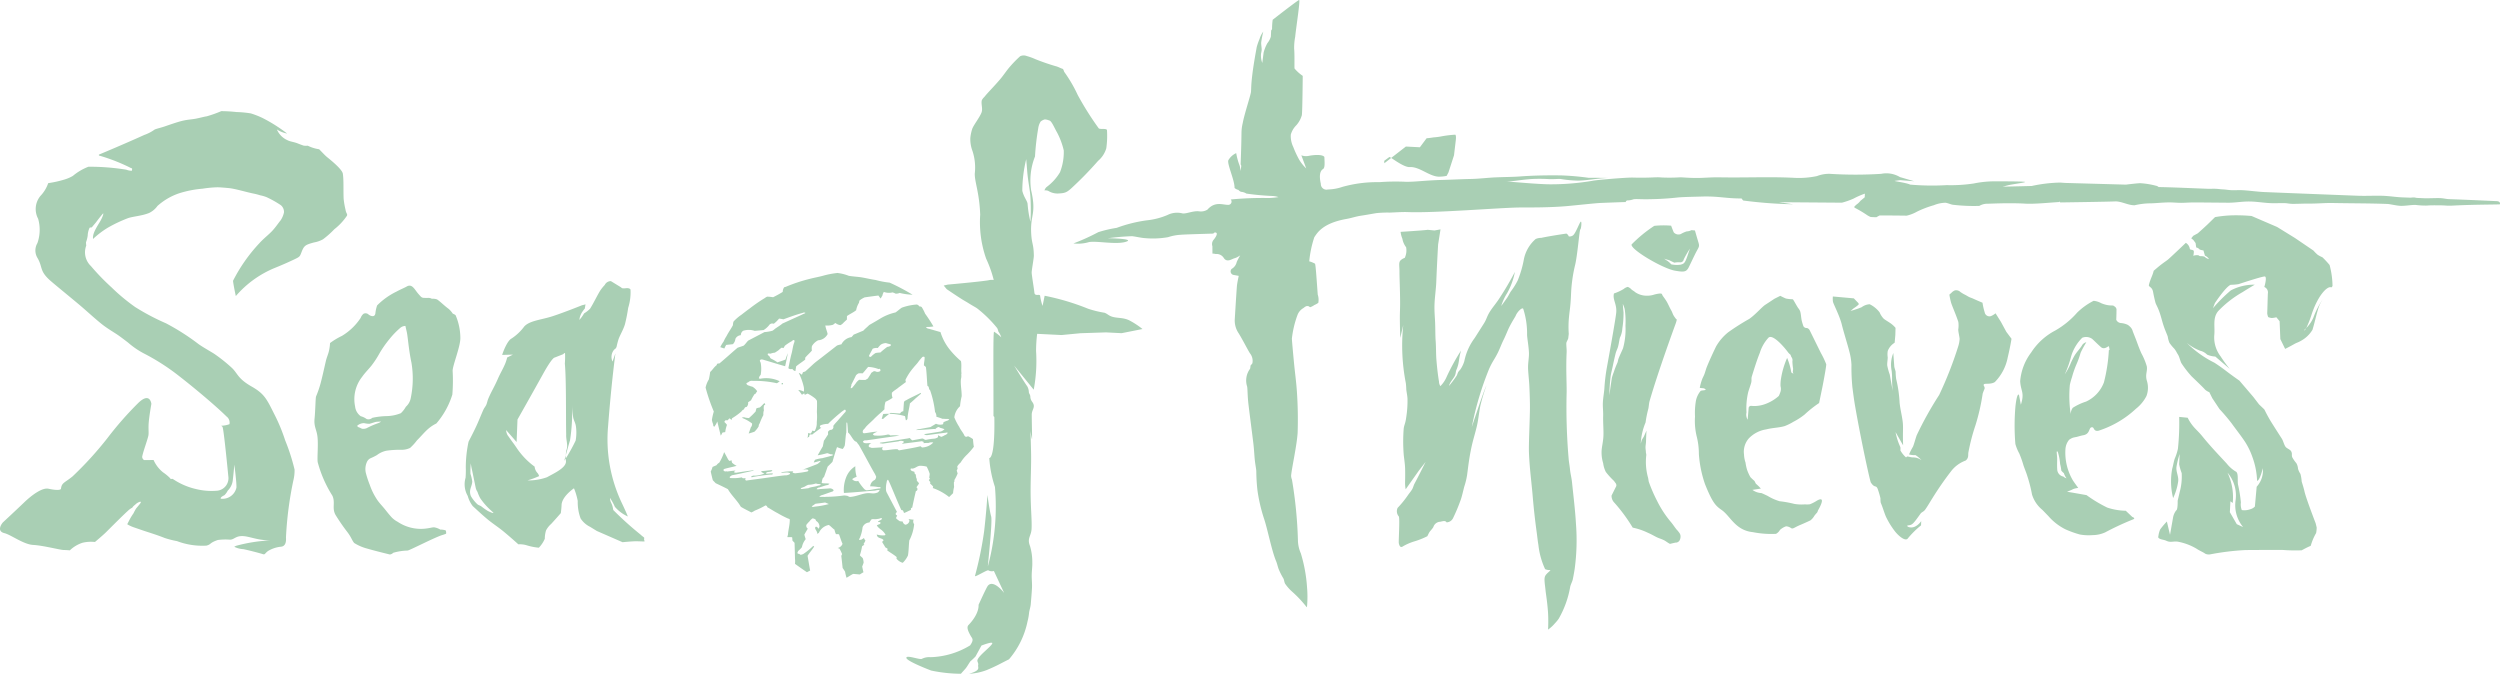 <svg xmlns="http://www.w3.org/2000/svg" viewBox="0 0 103.533 27.92" width="100%" height="100%"><path d="M13.844 9.495a2.428 2.428 0 0 0 .522-.558c.036-.085-.03-.081-.057-.252a3.466 3.466 0 0 1-.078-.453c-.015-.374.008-.777-.033-1.039-.03-.188-.519-.578-.653-.687-.085-.07-.175-.17-.328-.325a1.55 1.55 0 0 1-.473-.148.64.64 0 0 1-.171-.003q-.135-.046-.25-.093c-.145-.058-.31-.073-.416-.13a.846.846 0 0 1-.44-.446 1.18 1.18 0 0 0 .425.17 6.36 6.36 0 0 0-1.026-.648 3.483 3.483 0 0 0-.48-.187 4.398 4.398 0 0 0-.593-.056 5.912 5.912 0 0 0-.63-.037 4.82 4.82 0 0 1-.605.215c-.106.014-.257.059-.44.095s-.337.036-.56.089c-.233.057-.502.154-.756.24-.136.046-.266.073-.392.119a1.666 1.666 0 0 1-.436.228c-.846.385-1.876.813-1.876.813s-.022.045.034.048a7.575 7.575 0 0 1 1.301.514c.064 0 .03.063.03.107a.626.626 0 0 1-.235-.044 9.457 9.457 0 0 0-1.566-.122 2.268 2.268 0 0 0-.645.38 1.56 1.56 0 0 1-.328.144 4.6 4.6 0 0 1-.693.156 1.421 1.421 0 0 1-.317.524.85.85 0 0 0-.1.95 1.66 1.66 0 0 1-.03 1.01.597.597 0 0 0 .007.62c.227.393.064.532.552.954.19.165.622.516 1.13.939.31.259.624.553.933.805.275.226.57.384.771.529.146.105.294.22.355.266a3.467 3.467 0 0 0 .642.445 9.031 9.031 0 0 1 1.495.96c.648.504 1.517 1.235 1.946 1.66a.318.318 0 0 1 .123.32 1.09 1.09 0 0 1-.346.064.359.359 0 0 1 .056.044c.051.044.242 2.046.242 2.046a.521.521 0 0 1-.433.597q-.024.004-.048.005a2.684 2.684 0 0 1-.865-.072 2.829 2.829 0 0 1-.948-.413c-.04-.025-.097.026-.104-.023a1.88 1.88 0 0 0-.302-.252 1.35 1.35 0 0 1-.395-.513l-.389.004a.154.154 0 0 1-.082-.144c.045-.233.202-.636.254-.861.026-.112-.004-.293.015-.536.022-.288.111-.787.111-.787s-.052-.518-.551-.03a14.065 14.065 0 0 0-1.27 1.449 14.464 14.464 0 0 1-1.444 1.585c-.335.272-.447.255-.479.51 0 0-.002.11-.516 0-.256-.056-.682.253-1.007.565-.37.355-.884.831-.884.831s-.306.351.067.444c.269.066.79.466 1.186.487.415.022 1.115.207 1.264.21s.257.015.257.015a1.355 1.355 0 0 1 .534-.317 1.545 1.545 0 0 1 .507-.03s.322-.27.45-.396c.403-.4.69-.69.918-.898a.716.716 0 0 1 .175-.125.413.413 0 0 1 .115-.118.483.483 0 0 1 .207-.13c.1-.007-.03.116-.164.285a1.817 1.817 0 0 0-.104.192 2.6 2.6 0 0 0-.168.274c-.041.082-.093.181-.093.181a1.348 1.348 0 0 0 .272.128l.39.134c.245.083.554.174.888.307a3.687 3.687 0 0 0 .51.13 2.954 2.954 0 0 0 1.22.187c.206-.052.112-.11.47-.233a2.458 2.458 0 0 1 .51-.013c.195-.006.24-.202.654-.135.155.026.375.093.574.126a3.141 3.141 0 0 0 .429.04 6.416 6.416 0 0 0-1.391.218.373.373 0 0 0-.093.045.939.939 0 0 0 .375.098c.152.03.612.145.81.207.094.03.074-.028.213-.13a1.278 1.278 0 0 1 .526-.177c.171-.01.235-.155.217-.384a14.828 14.828 0 0 1 .304-2.353 1.739 1.739 0 0 0 .052-.459 8.41 8.41 0 0 0-.391-1.215 7.235 7.235 0 0 0-.448-1.079c-.313-.624-.408-.843-.94-1.145-.603-.344-.572-.557-.846-.798a6.51 6.51 0 0 0-.704-.558c-.182-.114-.462-.27-.645-.399a9.457 9.457 0 0 0-1.353-.864 9.408 9.408 0 0 1-1.275-.673 7.945 7.945 0 0 1-.977-.813 9.497 9.497 0 0 1-.854-.883.785.785 0 0 1-.194-.85.885.885 0 0 1-.01-.136 1.315 1.315 0 0 0 .07-.273.834.834 0 0 1 .074-.318c.019-.037.082-.005.108-.04.034-.047.13-.152.168-.204.114-.153.229-.294.276-.347.052-.06.007.127-.138.362-.216.351-.283.503-.268.684a3.673 3.673 0 0 1 .618-.47 5.897 5.897 0 0 1 .824-.39c.194-.073.589-.094.888-.22a.92.92 0 0 0 .34-.289 2.593 2.593 0 0 1 .89-.521 4.395 4.395 0 0 1 .977-.193 4.755 4.755 0 0 1 .616-.058c.108 0 .374.024.477.034.265.026.752.176 1.044.232a2.32 2.32 0 0 1 .245.065 1.604 1.604 0 0 1 .262.075 4.258 4.258 0 0 1 .593.332.356.356 0 0 1 .134.307.953.953 0 0 1-.142.329c-.073.084-.187.259-.324.41-.16.177-.358.318-.552.532A6.717 6.717 0 0 0 9.65 11.63c.022.199.116.631.116.631a4.266 4.266 0 0 1 1.636-1.174c.347-.14.606-.26.769-.337.244-.116.243-.12.31-.292.11-.292.163-.318.52-.417a1.201 1.201 0 0 0 .374-.13 3.686 3.686 0 0 0 .47-.417zM9.638 19.91c.047-.42.067-.668.067-.668s.101.779.086.953a.59.59 0 0 1-.648.458s-.044-.054.15-.144a.677.677 0 0 0 .137-.189.714.714 0 0 0 .208-.41zm9.23-6.857a.413.413 0 0 0-.116-.063 1.008 1.008 0 0 0-.164-.192c-.207-.153-.36-.316-.49-.399a.536.536 0 0 0-.213-.026.289.289 0 0 0-.134-.036c-.297 0-.262.018-.422-.163s-.259-.442-.488-.307c-.085.05-.246.114-.425.211a2.932 2.932 0 0 0-.798.57 1.443 1.443 0 0 0-.071.321c-.026.211-.237.104-.306.037a.182.182 0 0 0-.186-.011.391.391 0 0 0-.118.169 2.417 2.417 0 0 1-.776.746 2.983 2.983 0 0 0-.493.297 1.882 1.882 0 0 1-.048.34c-.028.123-.091.255-.127.414-.066.283-.138.619-.21.89a4.276 4.276 0 0 1-.195.57c-.021.054-.028.593-.062.926-.032.324.092.45.123.754.036.336-.018.844.007 1.035a5.003 5.003 0 0 0 .609 1.392c.137.294-.038.526.145.82.1.16.26.407.462.669.18.233.194.343.295.469a1.933 1.933 0 0 0 .54.233c.354.104.937.244.937.244a.23.23 0 0 0 .14-.07 2.362 2.362 0 0 1 .598-.093c.114-.022 1.186-.58 1.462-.65a1.283 1.283 0 0 0 .13-.048.247.247 0 0 0-.016-.136.662.662 0 0 0-.223-.034.72.72 0 0 0-.25-.093c-.082-.007-.19.038-.423.058a1.723 1.723 0 0 1-1.091-.286.993.993 0 0 1-.235-.17c-.09-.092-.19-.22-.298-.355-.097-.121-.221-.246-.313-.38a2.68 2.68 0 0 1-.31-.622 4.06 4.06 0 0 1-.167-.51.71.71 0 0 1 .048-.443.311.311 0 0 1 .145-.152 2.311 2.311 0 0 0 .269-.133.973.973 0 0 1 .395-.181 3.951 3.951 0 0 1 .638-.037.796.796 0 0 0 .34-.078 2.15 2.15 0 0 0 .285-.313c.143-.14.323-.356.474-.484a1.532 1.532 0 0 1 .328-.215 3.349 3.349 0 0 0 .663-1.197 7.106 7.106 0 0 0 .012-.983c0-.226.32-.994.32-1.355a2.42 2.42 0 0 0-.198-.95zm-3.222 4.477a3.436 3.436 0 0 0-.466.204.378.378 0 0 1-.182.023.73.73 0 0 1-.1-.048c-.108-.026-.104-.078-.104-.078a.421.421 0 0 1 .287-.107.954.954 0 0 0 .22.026c.094-.021.23-.075.29-.082.056-.005.191-.01.191-.01a.415.415 0 0 1-.136.072zm1.364-1.04a.636.636 0 0 1-.201.354 1.156 1.156 0 0 1-.206.266 1.638 1.638 0 0 1-.592.122 3.029 3.029 0 0 0-.593.072.241.241 0 0 1-.232.051.726.726 0 0 0-.246-.118.568.568 0 0 1-.234-.403 1.488 1.488 0 0 1 .287-1.223c.13-.186.272-.318.399-.48a3.859 3.859 0 0 0 .323-.496 4.48 4.48 0 0 1 .404-.58 3.446 3.446 0 0 1 .47-.487.337.337 0 0 1 .2-.07s.033.151.053.233c.032.13.053.383.103.746.021.15.06.389.094.54a3.964 3.964 0 0 1-.029 1.472zm9.52 5.651a13.452 13.452 0 0 1-1.133-1.02c-.045-.317-.13-.29-.134-.501a2.573 2.573 0 0 1 .201.369 1.552 1.552 0 0 0 .537.4s-.048-.133-.231-.519a6.147 6.147 0 0 1-.588-3.209c.14-1.823.305-3.027.305-3.027l-.12.34a.462.462 0 0 1 .075-.502.19.19 0 0 0 .096-.126 2.93 2.93 0 0 1 .082-.31c.063-.169.196-.389.261-.606a6.781 6.781 0 0 0 .134-.68 2.145 2.145 0 0 0 .097-.754s-.017-.081-.2-.059-.18-.03-.18-.03l-.433-.265a.282.282 0 0 0-.255.16 1.84 1.84 0 0 0-.177.217c-.116.179-.29.546-.432.768a1.326 1.326 0 0 1-.246.192 1.551 1.551 0 0 1-.195.27.725.725 0 0 1 .15-.373.592.592 0 0 1 .074-.096l.03-.177a1.249 1.249 0 0 1-.141.037s-.724.292-1.209.451c-.47.155-.96.182-1.187.43a2.061 2.061 0 0 1-.526.498c-.181.09-.365.588-.388.679l.445-.012-.239.119a1.617 1.617 0 0 1-.119.34c-.057.132-.18.347-.253.514-.156.363-.271.528-.41.853-.033.076-.047.171-.082.251-.032.072-.085.127-.118.2-.107.239-.202.486-.3.694-.163.349-.305.604-.317.638a5.075 5.075 0 0 0-.114 1.064 4.02 4.02 0 0 1-.009.426.964.964 0 0 0 .09.754 1.197 1.197 0 0 0 .208.421c.163.148.37.346.612.547.196.163.45.33.634.48.322.264.641.555.641.555a.993.993 0 0 1 .336.037 2.388 2.388 0 0 0 .514.103 1.246 1.246 0 0 0 .246-.37 1.19 1.19 0 0 1 .052-.347.932.932 0 0 1 .21-.266c.175-.189.402-.45.402-.45s.027-.211.03-.325c.006-.363.514-.702.514-.702a2.609 2.609 0 0 1 .156.524 1.928 1.928 0 0 0 .119.725.98.98 0 0 0 .395.348l.276.17 1.067.466s.24-.026.47-.037c.135-.007.343.007.44.007a.398.398 0 0 0-.022-.089c.024-.098.008-.055-.142-.195zm-6.33-.982a2.527 2.527 0 0 1-.256-.18c-.065-.051-.113-.046-.177-.1a1.495 1.495 0 0 1-.261-.325.45.45 0 0 1-.038-.23c.012-.123.084-.237.09-.384a1.797 1.797 0 0 0-.075-.317 3.477 3.477 0 0 1 .014-.437 2.742 2.742 0 0 0 .06.318l.143.695a.475.475 0 0 0 .074.17 1.447 1.447 0 0 0 .12.273 2.805 2.805 0 0 0 .447.504c.01.008.086.081.09.087.029.046-.152-.034-.232-.074zm3.239-2.045c0 .271-.516.496-.784.649a2.304 2.304 0 0 1-.813.133 4.026 4.026 0 0 0 .484-.178.326.326 0 0 0-.07-.133.434.434 0 0 1-.115-.26 3.05 3.05 0 0 1-.61-.59c-.1-.123-.173-.25-.264-.371a7.38 7.38 0 0 1-.201-.28.43.43 0 0 1-.104-.273l.432.495.037-.932s.67-1.185 1.058-1.886.48-.68.48-.68l.342-.135c.02-.005.073-.073.089-.048a3.502 3.502 0 0 1-.008.429c.064.699.039 2.191.056 2.945-.012.224.09.445.005.653a1.728 1.728 0 0 0-.014.46zm.399-.865a7.245 7.245 0 0 1-.47.835s.153-.566.239-.85a7.592 7.592 0 0 0 .082-1.463s.008.235.044.488c.023.155.102.25.12.414a1.888 1.888 0 0 1-.014.575zm8.588-2.382a.332.332 0 0 1 0 .052c-.025-.006-.052-.008-.078-.013.021-.018.053-.06.079-.04zm-1.282 1.67a1.634 1.634 0 0 0-.422-.234.153.153 0 0 1 .142-.008 1.157 1.157 0 0 0 .153.018 3.178 3.178 0 0 0 .278-.274.925.925 0 0 1 .033-.13 1.048 1.048 0 0 1 .142-.036c.065-.057.122-.12.185-.179a.095.095 0 0 1 .036.062c-.015.013-.035.022-.05.035a.43.43 0 0 0-.004.197.48.48 0 0 0-.023.2 2.68 2.68 0 0 0-.153.344c-.014.016-.02.038-.032.055a.27.27 0 0 0-.01.068.912.912 0 0 1-.178.226c-.078.024-.152.052-.236.072.029-.084.061-.165.087-.252a.207.207 0 0 0 .053-.165zm.11 2.162a1.146 1.146 0 0 0 .4-.087 1.369 1.369 0 0 1-.13-.069.046.046 0 0 1 .024-.034c.14-.006.298-.035.435-.038-.013.114-.258.028-.258.142.083.016.21-.026.285 0-.01.054-.082.037-.125.041-.207.02-.5.062-.704.099a.086.086 0 0 1-.083 0 .172.172 0 0 1 .157-.055zm6.402 2.685a1.814 1.814 0 0 0 .202-.677.17.17 0 0 1-.02-.186c-.074-.003-.14-.016-.213-.021a.488.488 0 0 1 .04.06.197.197 0 0 1-.166.17.159.159 0 0 1-.113-.13c-.04-.006-.081-.009-.121-.014a.838.838 0 0 1-.162-.13.818.818 0 0 0 .052-.11.09.09 0 0 1-.065-.065.219.219 0 0 1 .056-.082c-.146-.274-.29-.55-.435-.824-.004-.024-.014-.04-.017-.065a1.06 1.06 0 0 1 .029-.354.102.102 0 0 1 .05-.09c.047.034.407.96.557 1.26.07-.013.082.053.103.107l.014.01c.088-.032.184-.088.28-.126-.013-.052-.003-.083.05-.093.048-.23.098-.46.152-.686a.083.083 0 0 0 .025-.153c.026-.062.08-.104.104-.168-.029-.062-.132-.11-.078-.186a.088.088 0 0 1-.04-.033.1.1 0 0 0-.016-.085c-.006-.021.024-.023.01-.04a.308.308 0 0 0-.061-.07.078.078 0 0 0-.014-.07c-.202-.04-.143-.126-.134-.129.03-.007.047.006.076 0 .12-.021.168-.097.293-.115a1.14 1.14 0 0 1 .282.035 1.729 1.729 0 0 1 .127.3 1.52 1.52 0 0 1-.021.156.071.071 0 0 1 .025.043c0 .03-.041.034-.038.065a.388.388 0 0 0 .063.077.23.23 0 0 0-.017.05c.04.052.094.084.13.139a.262.262 0 0 1-.015.057 2.282 2.282 0 0 1 .676.373l.164-.16a1.464 1.464 0 0 1 .042-.258 1.668 1.668 0 0 1-.007-.195.236.236 0 0 1 .032-.052c-.004-.016-.024-.015-.017-.033a1.635 1.635 0 0 0 .139-.279 1.272 1.272 0 0 1-.038-.13.442.442 0 0 0 .038-.068.362.362 0 0 1-.014-.096.766.766 0 0 1 .14-.161 1.539 1.539 0 0 1 .266-.328 2.851 2.851 0 0 0 .28-.323c-.023-.117-.026-.207-.038-.317a1.229 1.229 0 0 0-.207-.12.151.151 0 0 1-.08.026.116.116 0 0 1-.062-.042c-.057-.136-.162-.238-.219-.37a2.26 2.26 0 0 1-.203-.393.73.73 0 0 1 .236-.462 2.77 2.77 0 0 1 .068-.414c.004-.233-.056-.494-.03-.712a.484.484 0 0 0 .013-.186c.004-.018.005-.038.008-.056-.023-.165.015-.315-.02-.5a3.612 3.612 0 0 1-.493-.513 2.177 2.177 0 0 1-.356-.69c-.103-.028-.204-.058-.306-.087-.052-.015-.104-.029-.154-.045a.261.261 0 0 1-.143-.059.198.198 0 0 1 .117-.02c.067-.006.143-.013.194-.023a6.28 6.28 0 0 0-.345-.53 1.672 1.672 0 0 0-.141-.271.11.11 0 0 0-.091-.023.213.213 0 0 0-.107-.083 2.3 2.3 0 0 0-.624.13c-.094.06-.168.136-.262.198a2.146 2.146 0 0 0-.586.227 17.4 17.4 0 0 1-.502.294c-.078.082-.172.152-.248.236-.136.052-.262.11-.397.162a1.185 1.185 0 0 1-.09.103.555.555 0 0 0-.417.299 1.067 1.067 0 0 0-.183.049c-.222.175-.448.349-.671.523-.114.088-.228.17-.331.266s-.205.191-.31.283a.787.787 0 0 1-.098.033.962.962 0 0 1-.044.104.646.646 0 0 1-.066-.046.208.208 0 0 0-.064-.03 2.668 2.668 0 0 1 .204.565.56.56 0 0 1 .007.215.554.554 0 0 0-.234-.073 1.824 1.824 0 0 1 .156.202.364.364 0 0 1 .094-.06.127.127 0 0 1 .02.063l.12-.056a1.948 1.948 0 0 1 .306.198.36.36 0 0 1 .082.106c.007.16 0 .313-.004.466a2.2 2.2 0 0 1-.005.417.644.644 0 0 1-.086.363.193.193 0 0 1-.099-.018.243.243 0 0 1-.08.13c-.03-.01-.057-.024-.088-.032l-.02.165c-.008.015-.029 0-.025.023a.338.338 0 0 0 .084-.024.135.135 0 0 1 .034-.1.543.543 0 0 1 .091.004c.122-.096.247-.189.373-.28-.01-.023-.052-.003-.052-.036a.076.076 0 0 1 .023-.066.83.83 0 0 1 .313-.06 6.749 6.749 0 0 1 .502-.451 1.333 1.333 0 0 1 .187-.137c.05.001.052.063.03.094-.089.094-.169.194-.257.288-.04.05-.083.097-.126.143a1.349 1.349 0 0 0-.122.15.126.126 0 0 1-.065.156.169.169 0 0 0-.153.093.618.618 0 0 1 .003.105c-.06.085-.112.176-.173.26-.011.078-.031.15-.043.23-.072.122-.144.246-.213.371a3.884 3.884 0 0 0 .396-.09 1.257 1.257 0 0 1 .134.047.168.168 0 0 1 .115.028.224.224 0 0 1-.098.04c-.118.036-.238.061-.351.093a1.365 1.365 0 0 0-.304.066.521.521 0 0 0-.056.114c.071-.014.151-.038.219-.054.02-.004.052-.023.064.003a.795.795 0 0 1-.127.112c-.192.078-.39.15-.583.227a.076.076 0 0 0-.042.01c.044-.01.078-.006.121-.013.052.006.115-.005.127.052a.102.102 0 0 1-.078.042 3.905 3.905 0 0 1-.404.06.243.243 0 0 1-.166-.02c-.02-.02.031-.048.017-.053a2.307 2.307 0 0 0-.429.028.12.12 0 0 0-.075.03c.063.003.136-.007.201-.008a.314.314 0 0 1 .175.026c.015.054-.107.081-.143.087-.027.004-.059.001-.087.004-.26.026-.518.068-.793.107s-.538.07-.79.107a.06.06 0 0 1-.041-.034c-.008-.028.024-.047.01-.06a.288.288 0 0 0-.103.002.16.16 0 0 1-.053-.04 1.744 1.744 0 0 1-.489.027.132.132 0 0 1-.01-.046.552.552 0 0 1 .093-.068c.263-.047.547-.114.81-.173a.156.156 0 0 0 .1-.035c-.243.026-.503.068-.735.103-.032-.005-.077.009-.084-.031a.117.117 0 0 1 .06-.06c-.11.011-.218.023-.34.04a.097.097 0 0 1-.041-.01.096.096 0 0 1-.121-.038.052.052 0 0 1 .028-.055c.164-.05.35-.084.517-.131a.83.83 0 0 1-.185-.124c-.02-.032-.015-.077-.04-.116a.131.131 0 0 1-.062.04.184.184 0 0 1-.07-.073c-.053-.099-.105-.2-.161-.296a2.065 2.065 0 0 1-.203.44.296.296 0 0 0-.112.103l-.165.07a.95.95 0 0 1-.075.192c.026.122.058.259.087.361.04.039.077.08.116.121.17.081.342.161.507.248.158.272.38.459.537.73.14.086.29.156.435.234a.765.765 0 0 0 .14-.075 3.074 3.074 0 0 0 .445-.216.09.09 0 0 1 .078.076c.142.075.276.169.423.243a4.096 4.096 0 0 0 .437.226.122.122 0 0 1 .068.034c.004.226-.063.427-.077.651a.166.166 0 0 0-.02.082c.06.009.138-.006.195.008.01.052.007.095.017.146a.828.828 0 0 1 .083.083c.008.217.013.446.018.654a.957.957 0 0 1 0 .217q.245.177.495.347c.042-.024.089-.046.133-.07-.038-.197-.07-.402-.107-.61.083-.133.192-.249.274-.384-.015-.007-.026-.018-.04-.026a2.944 2.944 0 0 1-.4.328.35.35 0 0 1-.122.04.209.209 0 0 1-.058-.039.091.091 0 0 1-.075-.029.196.196 0 0 1 .08-.133 1.206 1.206 0 0 0 .107-.113.723.723 0 0 1 .156-.332c-.018-.064-.04-.122-.055-.19.045-.083.094-.166.143-.247a.142.142 0 0 1-.058-.16.962.962 0 0 1 .123-.136.492.492 0 0 1 .133-.13.29.29 0 0 1 .117.043c.015.016.019.048.033.066a.27.27 0 0 1 .136.233.169.169 0 0 1-.05.09.12.12 0 0 0-.096-.089c-.108.071.067.174.055.303a.477.477 0 0 0 .068-.052.563.563 0 0 1 .41-.321c.084.057.15.138.234.195a.738.738 0 0 0 .062.188.373.373 0 0 1 .124.006c.052.128.09.272.147.392a.276.276 0 0 1-.205.174.4.4 0 0 1 .08.029 1.605 1.605 0 0 1 .106.22c-.005.033-.028.05-.032.084.022.166.037.328.055.492.035.05.069.102.101.155a2.093 2.093 0 0 0 .06.252c.096-.05.176-.112.275-.16.093.006.184.016.277.023q.071-.047.15-.092c-.021-.073-.035-.155-.053-.233.02-.055.043-.108.06-.165a.693.693 0 0 0-.033-.176c-.033-.054-.092-.075-.122-.133a2.42 2.42 0 0 0 .09-.366.297.297 0 0 1 .095-.06.146.146 0 0 1-.033-.04.564.564 0 0 0 .078-.144.171.171 0 0 1-.059-.102.737.737 0 0 1-.116.072c-.038.002-.074.023-.089-.008a.103.103 0 0 1 .025-.051 1.627 1.627 0 0 0 .121-.457.311.311 0 0 1 .282-.197.606.606 0 0 1 .095-.135c.059-.008.13.002.19-.004.042-.005.064-.01.101-.014.043-.004.111-.054.134-.01-.013.079-.158.077-.166.148a.145.145 0 0 1 .1.01c.032.09-.112.078-.147.13a.693.693 0 0 0 .072.088c.032.022.056.054.09.074a.675.675 0 0 1 .198.216.11.11 0 0 1-.025.026.788.788 0 0 1-.337-.032c.018.178.206.13.28.233a.113.113 0 0 1-.062.068c.043.081.094.15.136.233a.43.43 0 0 1 .096.061.479.479 0 0 1-.018.062c.127.097.272.172.392.279a.363.363 0 0 1-.01.06.49.49 0 0 0 .262.176 1.013 1.013 0 0 0 .215-.302c.035-.193.032-.418.056-.622zm-1.517-7.941a.398.398 0 0 1 .214-.03.908.908 0 0 1 .123-.14.432.432 0 0 1 .217-.065c.063.025.14.035.203.062a.118.118 0 0 1-.013.049.316.316 0 0 1-.14.047 3.645 3.645 0 0 0-.285.233 1.238 1.238 0 0 0-.196.02.885.885 0 0 0-.188.152c-.021.001-.026.014-.05.014a.437.437 0 0 1-.038-.046c.046-.105.106-.196.154-.297zm-.883 1.487c.067-.127.131-.259.194-.388a.366.366 0 0 1 .1-.078.656.656 0 0 1 .171 0c.085-.083.15-.181.232-.268a1.283 1.283 0 0 1 .43.09.084.084 0 0 0 .028-.017.414.414 0 0 0 .039.019.155.155 0 0 1 .01.073.194.194 0 0 1-.174.032.156.156 0 0 0-.106-.017c-.029.024-.067.042-.097.065-.04.081-.093.151-.138.228a.502.502 0 0 1-.114.067c-.083-.003-.17 0-.251-.008a.564.564 0 0 0-.145.154s-.11.141-.131.164a.095.095 0 0 1-.07.033c-.009-.063.032-.098.023-.15zm-1.78 4.29c-.066.005-.16.019-.233.026a.084.084 0 0 1-.081-.012c-.002-.034.052-.027.073-.046.033-.007.054-.024.086-.031a.754.754 0 0 1 .152-.08 1.097 1.097 0 0 0 .306-.052.234.234 0 0 1 .086.02.26.26 0 0 1 .134.023.17.17 0 0 1-.078.039l-.046.006c-.112.052-.298.048-.399.107zm.26.762a.174.174 0 0 1-.12 0 .155.155 0 0 1 .072-.06c.028-.017.047-.039.075-.055l.011-.005c.131-.017.26-.03.394-.052.055.019.105.045.16.064a3.493 3.493 0 0 1-.593.108zm2.638-.75c-.157.02-.322.064-.492.072a.212.212 0 0 1-.086-.047 2.092 2.092 0 0 1-.255-.341.226.226 0 0 1-.25-.075.597.597 0 0 1 .186-.093 1.378 1.378 0 0 1-.055-.44.927.927 0 0 0-.376.449 1.436 1.436 0 0 0-.097.658c.422-.021.863-.067 1.291-.098a.693.693 0 0 1 .19-.026.207.207 0 0 1-.083.104.49.49 0 0 1-.161.038c-.09.004-.174-.018-.26-.01-.25.021-.46.141-.731.157a.405.405 0 0 1-.098-.045c-.045-.006-.089-.014-.137-.017a5.61 5.61 0 0 1-.742.057.733.733 0 0 1-.146 0 .549.549 0 0 1-.144-.003.256.256 0 0 1 .14-.075c.117-.039.247-.087.367-.13a.104.104 0 0 0 .09-.067.2.2 0 0 0-.162-.075c-.134.013-.282.018-.415.03a.292.292 0 0 1-.13.003.128.128 0 0 1 .113-.07c.093-.031.192-.064.292-.093a.166.166 0 0 0 .127-.06c-.095-.029-.23-.003-.322-.034a1.072 1.072 0 0 1 .04-.187l.061-.071c.05-.14.1-.278.147-.418.066-.066.134-.13.198-.197.061-.205.118-.414.19-.612a1.13 1.13 0 0 0 .238.077.715.715 0 0 0 .078-.13c.02-.046.042-.5.068-.544l.006-.419h.023c.025 0 .034.42.05.42.098.063.2.322.309.366.044-.005.09.108.127.131.198.348.424.78.632 1.147a.929.929 0 0 1 .09.18.23.23 0 0 1-.055.131.315.315 0 0 0-.193.266 1.627 1.627 0 0 1 .342.033.103.103 0 0 1 .099.028c-.014.034-.071.025-.103.029zm.199-1.585a.22.22 0 0 1-.037-.035.15.15 0 0 1 .028-.11.26.26 0 0 1-.083.028c-.131.004-.272.022-.394.016a.3.3 0 0 0-.08-.025.1.1 0 0 1-.034-.046.134.134 0 0 1 .115-.114c-.11-.035-.308.047-.352-.073a.143.143 0 0 1 .065-.049.381.381 0 0 1 .083-.003c.117-.018.266-.036.342-.048.065-.01.172-.028.295-.045l.727-.102a1.43 1.43 0 0 0-.373-.007.23.23 0 0 1-.052-.036.104.104 0 0 1-.049-.005 1.63 1.63 0 0 1-.553.042.085.085 0 0 1-.072-.06.81.81 0 0 1 .192-.098c-.182 0-.374.052-.565.067-.072-.019-.05-.107-.018-.147a.583.583 0 0 0 .099-.116c.1-.11.22-.21.328-.317.068-.075.146-.141.22-.212a2.93 2.93 0 0 0 .224-.204.925.925 0 0 1 .044-.309 1.686 1.686 0 0 0 .29-.163.464.464 0 0 1-.026-.212c.078-.088.198-.145.285-.225.101-.07.195-.146.295-.218a.267.267 0 0 1-.018-.092 2.312 2.312 0 0 1 .323-.494c.06-.077.13-.145.19-.223a2.117 2.117 0 0 1 .186-.226.081.081 0 0 1 .091 0c.013.119-.03.225-.026.35a.22.22 0 0 1 .082.07c.035.265.039.516.063.774a.187.187 0 0 1 .051.04c.006.034.014.067.023.099a.31.31 0 0 0 .038.046 4.147 4.147 0 0 1 .203.895.31.31 0 0 1 .056.2 2.206 2.206 0 0 1 .25.084 1.316 1.316 0 0 1 .148.007.265.265 0 0 1 .137.016.2.2 0 0 1-.114.063c-.043.018-.087.038-.127.052a.185.185 0 0 1-.026.09.42.42 0 0 1-.285-.023c-.076.046-.152.09-.227.138l-.46.084a.356.356 0 0 0-.141.04c.241-.007.494-.028.744-.046.015.006.044-.006.049.013a.298.298 0 0 1 .133-.093.104.104 0 0 1 .068.03 1.439 1.439 0 0 1 .187.06.421.421 0 0 1-.153.096l-.694.109a.187.187 0 0 0 .133.04c.243-.032.523-.072.763-.099.026-.003.066-.023.084.008a.191.191 0 0 1-.118.091.723.723 0 0 1-.144.071c-.054-.014-.093-.049-.145-.066a.324.324 0 0 1 .007.078.326.326 0 0 1-.184.065 2.264 2.264 0 0 0-.319.049c-.066 0-.09-.056-.155-.057-.13.026-.284.052-.41.077a.47.47 0 0 1-.1-.095.135.135 0 0 0-.062.012c-.378.058-.726.117-1.103.17a.1.1 0 0 0-.083.027c.036.015.088.01.126.022.211-.034.459-.064.66-.096a.242.242 0 0 1 .208.006c.02.052-.056.065-.074.097.282-.04.54-.066.826-.108.018.015.05.012.067.026a.058.058 0 0 1 0 .054c.065-.005.143-.01.213-.01a.303.303 0 0 1 .192-.015.662.662 0 0 1-.47.204.252.252 0 0 0-.063-.05c-.278.07-.587.116-.884.17a.19.19 0 0 1-.059-.046c-.18-.015-.424.052-.6.042zm.808 4.58c.01-.011-.01.014 0 0zm-7.899-5.836a.864.864 0 0 0 .054.185.103.103 0 0 0 .042.1.785.785 0 0 0 .127-.222c.052.214.091.378.143.585.036-.036.045-.093.08-.129l.106-.014a1.364 1.364 0 0 1 .072-.301.7.7 0 0 0-.108-.119.133.133 0 0 1 .057-.074c.022.004.05.002.072.006.035-.024.052-.061.087-.083a.528.528 0 0 0 .089.066.166.166 0 0 1 .014-.069 2.628 2.628 0 0 0 .389-.283.277.277 0 0 1 .058-.063.302.302 0 0 1 .045-.022.238.238 0 0 1 .051-.086c.022-.014.044-.008.065-.02a.228.228 0 0 0 .056-.189c.042-.027.084-.055.123-.084a1.704 1.704 0 0 1 .15-.26.02.02 0 0 0 .027 0c.021-.042.054-.073.075-.114a.59.59 0 0 0-.2-.188.512.512 0 0 1-.134-.044.14.14 0 0 1-.11-.075c-.008-.034.041-.048.078-.066a.202.202 0 0 1 .186-.054 4.265 4.265 0 0 1 .998.097.749.749 0 0 0 .115-.083 1.292 1.292 0 0 0-.8-.104.152.152 0 0 1-.062-.015.254.254 0 0 1 .075-.144 1.397 1.397 0 0 0 0-.503.487.487 0 0 1-.036-.085c.032-.085.126-.044.195-.024.283.083.588.18.854.254.04-.178.078-.357.113-.539a1.84 1.84 0 0 0-.097.261c-.104.046-.223.078-.333.118a1.815 1.815 0 0 0-.28-.162.13.13 0 0 0-.03-.039.122.122 0 0 0-.014-.04.286.286 0 0 1-.084-.091c.008-.06.077-.026.123-.03a.66.66 0 0 1 .176-.04c.05-.03.097-.063.146-.095a1.554 1.554 0 0 1 .127-.108.153.153 0 0 1 .081.016.521.521 0 0 0 .058-.098 2.078 2.078 0 0 1 .297-.195.13.13 0 0 1 .073-.046c.06.019.022.096.011.132-.05.136-.062.299-.103.44-.052.193-.088.398-.13.596a.15.15 0 0 0 .163.029.196.196 0 0 0 .128.092c.01-.066.023-.13.031-.197.119-.099.255-.184.376-.28a.72.72 0 0 1 0-.079c.086-.103.19-.191.276-.294a.528.528 0 0 1 .002-.185.635.635 0 0 1 .255-.24.474.474 0 0 0 .395-.259c-.022-.114-.084-.244-.094-.356a.806.806 0 0 0 .321-.03.73.73 0 0 1 .097-.072.398.398 0 0 0 .207.089.423.423 0 0 0 .139-.114c.05-.044.093-.085.13-.12-.004-.05.002-.093 0-.142.119-.085.28-.155.381-.242a.86.86 0 0 1 .119-.31.328.328 0 0 1 .022-.094.934.934 0 0 1 .212-.128c.197-.028.396-.056.569-.076.03.042.06.084.093.124.024-.038.043-.08.07-.116a.537.537 0 0 1 .061-.158.607.607 0 0 0 .36.02.61.61 0 0 1 .13.053.382.382 0 0 0 .166-.031 2.495 2.495 0 0 0 .534.074 8.663 8.663 0 0 0-.948-.5 3.604 3.604 0 0 1-.583-.11c-.182-.027-.36-.069-.542-.102s-.376-.038-.566-.07a1.863 1.863 0 0 0-.49-.12l-.01.005a3.519 3.519 0 0 0-.567.111c-.182.05-.363.08-.538.126a6.733 6.733 0 0 0-1.008.334.926.926 0 0 1-.065.017.35.35 0 0 0-.06.193 4.56 4.56 0 0 1-.4.221 1.462 1.462 0 0 0-.247-.024.474.474 0 0 0-.094.057 6.554 6.554 0 0 0-.629.434c-.115.083-.23.172-.343.26a1.832 1.832 0 0 0-.322.277.399.399 0 0 0-.026.15c-.08.157-.186.295-.265.453a1.484 1.484 0 0 0-.125.233 1.307 1.307 0 0 0-.135.227c.057.018.112.04.171.055a.868.868 0 0 1 .074-.148c.094-.012.182-.018.278-.031a.358.358 0 0 0 .103-.219.271.271 0 0 1 .225-.153.218.218 0 0 1 .097-.183.786.786 0 0 1 .48.004c.123-.012.242-.02.364-.032a.871.871 0 0 0 .253-.233.204.204 0 0 1 .105-.042.334.334 0 0 0 .07.01 1.262 1.262 0 0 0 .215-.211 1.757 1.757 0 0 1 .179.03c.248-.09.522-.193.796-.265a.119.119 0 0 1 .118 0 .167.167 0 0 1-.052.03.58.58 0 0 0-.064.027c-.116.057-.238.109-.357.164-.16.071-.315.146-.477.216-.096.083-.209.147-.311.22a.914.914 0 0 1-.1.078 1.566 1.566 0 0 1-.338.059c-.223.119-.45.235-.675.354-.065.066-.114.145-.185.207-.081.032-.17.057-.253.087-.253.215-.497.438-.752.651a.23.23 0 0 0-.09.013c-.017.016-.015.047-.03.063-.107.078-.165.193-.263.277a2.903 2.903 0 0 1-.055.31 1.035 1.035 0 0 0-.134.337 7.365 7.365 0 0 0 .34.99 2.521 2.521 0 0 0-.079.349zm.052-.058c.002-.016.006.014 0 0zm7.051-.19c-.026 0-.055.207-.086.21.023-.037.052.018.084-.012.096-.094.183-.15.286-.24.135 0 .275.019.408.024a.16.16 0 0 1 .132-.094c.008-.125.016-.245.026-.368a.104.104 0 0 1 .078-.079c.201-.119.389-.195.602-.307l.01-.005c.011-.004.01.008.017.007a.073.073 0 0 1-.043.06c-.056.05-.121.108-.18.156q-.113.11-.236.21c-.028.216-.088.407-.1.635a.118.118 0 0 1-.062.068c-.015.002-.031-.175-.047-.176a2.54 2.54 0 0 0-.89-.088zM57.541 6.5l-.217.161.006.1.892-.692.58.03.278-.373s.164-.013.283-.036a2.746 2.746 0 0 0 .354-.047 4.416 4.416 0 0 1 .547-.065s.052-.001.024.239l-.073.615-.23.71-.075.142a1.676 1.676 0 0 1-.329.033c-.402-.016-.805-.428-1.207-.397-.262.006-.787-.42-.835-.42zm7.907 3c-.04 0-.117 1.097-.228 1.517a6.168 6.168 0 0 0-.155 1.096c-.003.066-.012.328-.036.561-.013.135-.038.301-.051.449a4.135 4.135 0 0 0-.011.699c-.002.043-.016.127-.018.17-.002.054-.08.165-.082.219-.005.102.018.271.013.367-.033.695.003 1.224 0 1.658a24.813 24.813 0 0 0 .083 2.765c.01.137.039.268.055.431.016.181.065.347.085.548.054.536.132 1.152.163 1.72a8.864 8.864 0 0 1-.052 1.85c-.02.129-.046.281-.081.447-.02.094-.087.207-.107.31a4.018 4.018 0 0 1-.473 1.313 1.563 1.563 0 0 1-.163.198 1.454 1.454 0 0 1-.28.256s.018-.285.003-.623c-.018-.4-.094-.874-.104-.97-.028-.299-.082-.529-.008-.646s.188-.172.207-.228a.45.45 0 0 1-.22-.037 3.189 3.189 0 0 1-.278-1.004c-.03-.166-.052-.397-.078-.576a28.869 28.869 0 0 1-.164-1.506c-.042-.492-.121-1.08-.148-1.713-.015-.367.026-1.094.039-1.79.004-.261-.005-.596-.023-.984-.012-.245-.041-.484-.052-.693-.014-.281.046-.49.034-.712-.013-.263-.064-.523-.077-.716a3.325 3.325 0 0 0-.16-1.09c-.05-.07-.254.138-.311.29-.014.038-.124.195-.263.467-.074.145-.145.343-.239.53-.079.157-.148.349-.233.524-.148.298-.215.347-.362.67a12.877 12.877 0 0 0-.722 2.42s.498-1.519.608-1.722a7.794 7.794 0 0 0-.241.788c-.06.248-.082.573-.156.892-.063.272-.158.575-.215.834-.11.502-.142.84-.19 1.194a2.952 2.952 0 0 1-.115.473c-.046.169-.102.435-.157.576a7.326 7.326 0 0 1-.304.725.311.311 0 0 1-.274.186c-.058-.11-.237-.015-.299-.023a.311.311 0 0 0-.247.215c-.048.085-.13.158-.167.218s-.064.135-.087.165a3.217 3.217 0 0 1-.558.22 2.204 2.204 0 0 0-.444.195c-.125.094-.162-.061-.176-.13s.049-1.035 0-1.106a.327.327 0 0 1-.048-.356 4.06 4.06 0 0 0 .417-.511c.067-.099.122-.153.187-.262.036-.061.06-.165.094-.227.15-.28.35-.682.461-.903l-.287.371-.54.765a1.585 1.585 0 0 1-.025-.237c0-.081.01-.343.002-.629-.006-.21-.051-.465-.06-.603a6.798 6.798 0 0 1 .002-1.045c.019-.158.071-.205.104-.467a4.326 4.326 0 0 0 .053-.762c-.004-.131-.038-.27-.051-.395a2.39 2.39 0 0 0-.018-.259 8.123 8.123 0 0 1-.107-2.408l-.123.534s-.015-.354-.018-.837c0-.185.012-.423.011-.618-.001-.513-.028-1.087-.026-1.243.004-.267-.042-.398.032-.499a.436.436 0 0 1 .186-.116.72.72 0 0 0 .057-.44.797.797 0 0 1-.154-.35 1.078 1.078 0 0 1-.075-.288s.943-.058 1.126-.085l.276.028.251-.046-.099.625s-.043.72-.077 1.57c-.012.287-.065.64-.073.934-.008.278.017.504.026.737.01.273.007.54.02.724.022.276.014.576.032.794.048.602.108.914.108.914a.365.365 0 0 0 .057.194 1.19 1.19 0 0 0 .247-.356 8.883 8.883 0 0 1 .611-1.12 2.464 2.464 0 0 0-.06.244c-.022.108-.031.23-.06.341a1.367 1.367 0 0 1-.07.21c-.034.072-.024.157-.067.25-.036.076-.128.188-.176.268a.532.532 0 0 0-.068.155 4.862 4.862 0 0 0 .313-.416c.034-.052.04-.109.073-.164.026-.043.078-.083.102-.128a1.212 1.212 0 0 0 .148-.322 2.386 2.386 0 0 1 .428-.954l.387-.61c.11-.176.112-.27.237-.473.115-.185.262-.35.385-.54a12.606 12.606 0 0 0 .657-1.114 2.921 2.921 0 0 1-.32.875 2.228 2.228 0 0 0-.247.535s.114-.153.25-.347c.043-.064.103-.187.148-.255a2.965 2.965 0 0 0 .285-.455 4.327 4.327 0 0 0 .257-.883 1.495 1.495 0 0 1 .487-.834.561.561 0 0 1 .229-.047c.402-.087 1.044-.178 1.044-.178a.217.217 0 0 1 .097.117.236.236 0 0 0 .178-.044c.117-.096.266-.532.319-.565s.014.319-.018.319zm4.085 12.548a.98.98 0 0 0-.104-.122c-.104-.134-.15-.214-.26-.342a4.337 4.337 0 0 1-.544-.841 6.298 6.298 0 0 1-.337-.774c-.021-.056-.02-.137-.044-.213a2.43 2.43 0 0 1-.065-.918.731.731 0 0 0-.017-.096c0-.081-.016-.138-.016-.214s.02-.172.021-.24c.007-.268.02-.455.02-.455l-.113.254-.085.137-.04.15a2.563 2.563 0 0 1 .2-.88 4.32 4.32 0 0 1 .113-.563c.022-.093.023-.215.052-.318.343-1.194 1.014-3.03 1.07-3.18.095-.26.036-.212.036-.212a1.156 1.156 0 0 1-.118-.168c-.03-.052-.052-.133-.09-.197-.068-.115-.119-.244-.181-.353-.073-.125-.156-.225-.176-.261-.036-.066-.018-.086-.11-.087a1.346 1.346 0 0 0-.275.056.915.915 0 0 1-.268.035.842.842 0 0 1-.475-.14c-.052-.047-.111-.075-.16-.116a.406.406 0 0 0-.155-.109.397.397 0 0 0-.168.085 1.933 1.933 0 0 1-.404.187c-.067.255.127.44.093.795-.023.233-.204 1.267-.4 2.343a7.519 7.519 0 0 0-.09.79c-.013.184-.055.402-.063.595s.018.363.012.557c-.008.28.022.568.011.82-.009.217-.057.404-.073.576a1.497 1.497 0 0 0 .062.553 1.151 1.151 0 0 0 .11.362 2.998 2.998 0 0 0 .331.365.564.564 0 0 1 .048.066.369.369 0 0 1 .024.029.16.16 0 0 1 .032.124l-.198.396a.41.41 0 0 0 .125.303 6.889 6.889 0 0 1 .752 1.024 2.673 2.673 0 0 1 .609.204c.191.083.311.16.417.207.077.036.165.057.285.118.064.034.138.097.232.144 0 0 .097-.024.223-.052a.193.193 0 0 0 .162-.072.326.326 0 0 0 .046-.245.296.296 0 0 0-.057-.107zm-2.217-8.556a2.936 2.936 0 0 1-.1.928c-.035.089-.126.273-.187.43-.026.07-.019.101-.047.173a3.869 3.869 0 0 0-.152.393 1.918 1.918 0 0 0-.078.238c-.062.408-.103.72-.103.72a7.505 7.505 0 0 1 .055-.811c.022-.135.066-.298.095-.445.033-.16.07-.321.106-.469.032-.125.075-.187.104-.293.042-.157.054-.31.083-.384a.997.997 0 0 0 .095-.373 4.175 4.175 0 0 0 .049-.66c-.02-.186-.03-.355-.03-.355a1.643 1.643 0 0 1 .077.21 3.514 3.514 0 0 1 .033.698zm7.624.176a.192.192 0 0 0-.107-.084.153.153 0 0 1-.15-.078c-.015-.05-.056-.167-.071-.243-.026-.134-.026-.244-.058-.36a.454.454 0 0 0-.087-.147c-.096-.147-.196-.35-.224-.363a1.502 1.502 0 0 1-.283-.03 2.546 2.546 0 0 1-.232-.112l-.24.12s-.246.164-.376.247c-.148.095-.41.41-.67.589a9.671 9.671 0 0 0-.872.554 2.064 2.064 0 0 0-.504.591c-.097.202-.24.5-.379.84-.037.092-.07.22-.103.306s-.069.14-.096.217a1.98 1.98 0 0 0-.095.349l.171.018a.215.215 0 0 1 .08.06c-.054.03-.186.021-.218.05a.918.918 0 0 0-.194.414 2.975 2.975 0 0 0-.036.648 2.681 2.681 0 0 0 .07.82 2.957 2.957 0 0 1 .09.73 4.798 4.798 0 0 0 .254 1.246c.317.793.453.904.689 1.07.364.253.564.843 1.292.918a3.94 3.94 0 0 0 .96.07.41.41 0 0 0 .163-.162.732.732 0 0 1 .253-.15.394.394 0 0 1 .212.078c.086.04.122-.031.389-.14.148-.062.404-.18.41-.185a.68.68 0 0 0 .164-.193 1.7 1.7 0 0 1 .111-.13.331.331 0 0 0 .035-.087 1.736 1.736 0 0 0 .086-.16c.158-.33.056-.352-.135-.242a1.564 1.564 0 0 1-.288.147.932.932 0 0 1-.202.003 1.711 1.711 0 0 1-.446-.02 4.54 4.54 0 0 0-.606-.11 2.105 2.105 0 0 1-.494-.22c-.134-.066-.253-.117-.253-.117a.69.69 0 0 1-.377-.133l.35-.053a1.907 1.907 0 0 0-.196-.193c-.033-.03-.037-.084-.077-.131a2.135 2.135 0 0 1-.158-.148 1.753 1.753 0 0 1-.144-.317 2.107 2.107 0 0 1-.061-.29 1.19 1.19 0 0 1-.062-.336.84.84 0 0 1 .196-.66 1.267 1.267 0 0 1 .72-.376c.293-.073.514-.064.771-.138a2.217 2.217 0 0 0 .363-.18 2.784 2.784 0 0 0 .454-.293 4.7 4.7 0 0 1 .606-.481l.138-.669c.042-.209.164-.86.157-.937a3.38 3.38 0 0 0-.22-.464zm-.757 1.756a2.552 2.552 0 0 0-.172-.601 3.43 3.43 0 0 0-.253.854 1.572 1.572 0 0 0-.021.315.414.414 0 0 1 .004.215 1.202 1.202 0 0 1-.076.191 1.726 1.726 0 0 1-.593.346 1.28 1.28 0 0 1-.558.063.1.1 0 0 0-.098.102l-.04.472a.406.406 0 0 1-.048-.303 2.86 2.86 0 0 1 .07-.835c.028-.1.095-.285.124-.391s-.004-.162.028-.267c.104-.334.214-.69.329-.97a1.631 1.631 0 0 1 .354-.624c.16-.177.622.333.828.615a.482.482 0 0 0 .086.08.854.854 0 0 1 .037.094.214.214 0 0 1 .045.181 2.402 2.402 0 0 0 .03.315l-.014.13.026.072zm8.906-1.681l.214.286s-.042.289-.157.775a1.988 1.988 0 0 1-.532 1.017c-.166.108-.401.047-.45.092s.035.087.026.17c-.003.03-.038.09-.08.215a8.639 8.639 0 0 1-.3 1.315 8.252 8.252 0 0 0-.286 1.088c-.02.08-.007.153-.021.214a.25.25 0 0 1-.104.16 1.334 1.334 0 0 0-.611.457 13.127 13.127 0 0 0-.761 1.101c-.114.181-.2.333-.3.473-.064.09-.142.098-.19.165-.318.445-.341.47-.53.488-.044.005-.001.052-.001.052.313.143.558-.23.558-.23l-.008.176a3.76 3.76 0 0 0-.562.559c-.101.084-.321-.078-.494-.281a3.26 3.26 0 0 1-.366-.574c-.078-.143-.14-.388-.248-.647a1.077 1.077 0 0 1-.01-.178 3.6 3.6 0 0 0-.116-.392c-.074-.175-.123-.013-.283-.264-.036-.056-.409-1.764-.65-3.154-.05-.284-.083-.558-.113-.783a8.328 8.328 0 0 1-.039-.937 2.549 2.549 0 0 0-.092-.564c-.062-.251-.238-.81-.31-1.108-.092-.365-.345-.843-.364-.936a.91.91 0 0 1-.004-.22l.868.078.13.136c.047.047.099.09.058.13a1.294 1.294 0 0 1-.19.143l-.135.112a3.625 3.625 0 0 0 .462-.155.603.603 0 0 1 .332-.122 1.14 1.14 0 0 1 .411.337.844.844 0 0 0 .172.264c.076.06.174.114.282.188a1.08 1.08 0 0 1 .205.189l-.008.29-.028.323s-.05.034-.066.048a.681.681 0 0 0-.22.295.81.81 0 0 0-.002.26c.003.1-.031.249-.018.35a2.598 2.598 0 0 0 .103.37l.122.679s-.026-.251-.027-.486a2.392 2.392 0 0 0-.016-.346 1.278 1.278 0 0 1 .07-.744c-.002.052.02.285.036.534.006.09.044.16.058.25a2.489 2.489 0 0 0 .022.292 5.263 5.263 0 0 1 .143.991c.034.3.08.44.123.742.04.281-.002.472.023 1.016-.032-.052-.314-.547-.314-.547a2.621 2.621 0 0 0 .2.623.524.524 0 0 1 0 .134 1.085 1.085 0 0 0 .231.288c.016.003.039-.038.057-.036.069.007.124.03.194.037a1.126 1.126 0 0 1 .17.015.652.652 0 0 1 .22.101 1.08 1.08 0 0 0-.245-.208.865.865 0 0 1-.268-.03 2.558 2.558 0 0 1 .162-.319c.051-.12.087-.282.155-.474a14.404 14.404 0 0 1 .93-1.669 15.619 15.619 0 0 0 .782-1.99 1.255 1.255 0 0 0 .065-.334c-.012-.127-.052-.266-.057-.382a1.089 1.089 0 0 0 .004-.32c-.121-.362-.268-.676-.303-.808a2.773 2.773 0 0 1-.068-.322l.088-.078a.415.415 0 0 1 .136-.096.25.25 0 0 1 .231.064 1.542 1.542 0 0 0 .213.125c.05.026.102.062.157.088.048.023.098.036.146.058.211.096.401.175.401.175a2.522 2.522 0 0 0 .09.395.2.2 0 0 0 .262.158.789.789 0 0 0 .188-.115l.224.357zm20.44-5.283c0 .014-1.04.006-1.943.054-.278.015-.265-.01-.59-.011-.153 0-.324-.005-.484.01a3.229 3.229 0 0 1-.48-.027c-.194 0-.386.04-.589.039-.174 0-.463-.074-.565-.078-.726-.029-1.5-.024-2.277-.04-.314-.006-.648.028-.965.024-.2-.003-.504.014-.703.011-.13-.002-.21-.029-.34-.03-.138-.002-.344.005-.48.003-.312-.004-.647-.068-.945-.07-.322-.004-.605.054-.908.05-.682-.005-1.152-.012-1.445-.01-.166 0-.333.015-.488.015-.151 0-.334-.018-.47-.018-.312 0-.605.04-.826.039a2.983 2.983 0 0 0-.628.079h-.014c-.251 0-.508-.152-.767-.16-.253.015-2.296.044-2.296.044l-.042-.04c-.007.02-.012.023-.012.023-.405.025-1.02.088-1.389.067-.73-.042-1.498.007-1.598.003a.669.669 0 0 0-.316.09 7.329 7.329 0 0 1-1.063-.044c-.103-.004-.199-.065-.337-.087a1.35 1.35 0 0 0-.484.103 4.161 4.161 0 0 0-.7.268 1.582 1.582 0 0 1-.423.164s-.93-.012-1.122-.007a.977.977 0 0 0-.126.07 2.161 2.161 0 0 1-.246-.009.809.809 0 0 1-.154-.082 4.913 4.913 0 0 0-.477-.285c-.028-.016-.056-.032-.045-.055a.768.768 0 0 1 .15-.135.933.933 0 0 0 .111-.117l.171-.14.007-.152a3.253 3.253 0 0 0-.474.208 3.165 3.165 0 0 1-.477.167l-2.606-.02.586.086a18.484 18.484 0 0 1-2.068-.156.66.66 0 0 1-.067-.084c-.689-.002-.946-.101-1.66-.08-.314.01-.646.013-.953.035a11.977 11.977 0 0 1-1.203.075c-.302.011-.582-.02-.668.006a.784.784 0 0 1-.228.044.08.08 0 0 0-.087.068c-.095 0-.506.016-1 .035-.233.008-.878.08-1.408.13-.73.067-1.592.058-1.979.06-.763.004-3.541.236-4.636.19-.222-.009-.497.012-.749.021a4.512 4.512 0 0 0-.562.023c-.277.048-.443.078-.636.107-.207.031-.39.097-.594.133-1.017.18-1.222.605-1.332.756a4.499 4.499 0 0 0-.21 1 .992.992 0 0 1 .237.096c.03.018.074.742.115 1.282a.68.68 0 0 1 .023.341.913.913 0 0 1-.165.092.76.76 0 0 1-.171.089.407.407 0 0 1-.06-.04.2.2 0 0 0-.111 0 .71.71 0 0 0-.11.075.561.561 0 0 0-.251.304 4.135 4.135 0 0 0-.226.961c.006.125.047.585.095 1.077.035.353.09.754.113 1.122a16.831 16.831 0 0 1 .03 1.706c-.037.547-.237 1.423-.27 1.766a.452.452 0 0 0 .035.168 17.933 17.933 0 0 1 .247 2.49 1.417 1.417 0 0 0 .121.565 6.209 6.209 0 0 1 .258 1.42 4.515 4.515 0 0 1 0 .76c-.008.046-.008.062-.026.035a4.839 4.839 0 0 0-.59-.627 1.813 1.813 0 0 1-.293-.331c-.038-.067-.038-.156-.07-.216a2.737 2.737 0 0 1-.2-.396c-.037-.101-.06-.218-.103-.322-.19-.454-.356-1.346-.506-1.777a6.824 6.824 0 0 1-.267-1.156 7.91 7.91 0 0 1-.048-.796c-.005-.106-.037-.242-.059-.44s-.032-.463-.063-.712c-.065-.532-.144-1.13-.2-1.595-.045-.372-.036-.658-.058-.758a.813.813 0 0 1 .118-.728c.022-.037.014-.115.031-.15a.59.59 0 0 0 .069-.082.498.498 0 0 0-.102-.417c-.088-.137-.298-.554-.463-.822a.937.937 0 0 1-.165-.573s.077-1.278.092-1.412.073-.398.073-.398l-.207-.037a.148.148 0 0 1-.084-.253.431.431 0 0 0 .208-.285 2.39 2.39 0 0 1 .144-.272l-.075.045a.59.59 0 0 1-.168.075c-.105.03-.303.185-.434-.009a.351.351 0 0 0-.34-.168.465.465 0 0 0-.133-.017l-.002-.306a.281.281 0 0 1 .036-.249c.064-.074.195-.252.128-.306a.086.086 0 0 0-.119.024l-.004.008s-1.202.033-1.34.048a2.01 2.01 0 0 0-.536.1 3.599 3.599 0 0 1-.954.04c-.164-.01-.345-.057-.535-.081a10.032 10.032 0 0 0-1 .085s1.164.015.739.148-1.296-.066-1.566.023a1.59 1.59 0 0 1-.604.044 8.722 8.722 0 0 0 1.029-.466 4.974 4.974 0 0 1 .76-.178 5.895 5.895 0 0 1 1.231-.31 2.984 2.984 0 0 0 .873-.222.886.886 0 0 1 .626-.067c.156.023.425-.11.671-.088a.524.524 0 0 0 .358-.067c.313-.355.627-.2.85-.2a.135.135 0 0 0 .118-.222 13.942 13.942 0 0 1 1.584-.06 3.793 3.793 0 0 0 .392-.038.946.946 0 0 0-.236-.046 10.684 10.684 0 0 1-1.093-.1.467.467 0 0 0-.22-.073.24.24 0 0 1-.11-.08.321.321 0 0 1-.161-.082c.012-.305-.32-1.003-.255-1.148a.728.728 0 0 1 .324-.293 2.69 2.69 0 0 0 .146.528.817.817 0 0 1 .023.212.934.934 0 0 0 .039-.2c.002-.05-.026-.053-.024-.092.011-.285.031-.854.035-1.301a1.82 1.82 0 0 1 .052-.393c.057-.333.325-1.145.34-1.282s0-.25.053-.694c.058-.494.172-1.084.185-1.166a2.699 2.699 0 0 1 .118-.339 1.003 1.003 0 0 1 .155-.306 4.068 4.068 0 0 0-.087.453c-.004.094.024.224.02.307-.005.066-.021.115-.027.16a.864.864 0 0 0 .052.378l.055-.425a1.626 1.626 0 0 1 .156-.393.793.793 0 0 0 .144-.27l.013-.258a.125.125 0 0 0 .037-.063 2.717 2.717 0 0 1 .026-.378c.032-.026 1.066-.833 1.096-.819.05.025-.133 1.182-.164 1.524a2.408 2.408 0 0 0-.043.498c.024.248.006.768.016.815a1.659 1.659 0 0 0 .339.305s-.01 1.42-.036 1.626a1.056 1.056 0 0 1-.23.42.885.885 0 0 0-.228.387 1.035 1.035 0 0 0 .102.511 4.076 4.076 0 0 0 .247.53 1.716 1.716 0 0 0 .29.36l-.202-.545a.53.53 0 0 0 .305.024c.193-.038.556-.074.648.043.011.253.03.452-.058.505-.144.09-.153.325-.088.61a.233.233 0 0 0 .292.234 1.99 1.99 0 0 0 .599-.107 5.295 5.295 0 0 1 1.534-.196 8.803 8.803 0 0 1 1.085-.016c.367.01.826-.06 1.537-.077.386-.01.76-.031 1.153-.039.357-.006.73-.055 1.053-.067.373-.016.71-.016.987-.037.6-.046 1.206-.05 1.716-.044a10.841 10.841 0 0 1 1.121.098c.493.002.825.007.825.007-.57.028-.827.102-1.243.111a4.898 4.898 0 0 1-.719-.066c-.09-.013-.269.011-.47.005a6.569 6.569 0 0 0-.725-.006c-.556.04-.836.114-1.092.1.504.035 1.413.123 1.886.12a10.354 10.354 0 0 0 1.698-.143c.14-.037 1.432-.144 1.69-.136.726.02.933-.028 1.167-.005a7.079 7.079 0 0 0 .78-.005c.095-.003.356.027.715.026.244 0 .596-.032.91-.026 1.088.02 2.041-.03 3.06.018a3.64 3.64 0 0 0 .988-.07 1.38 1.38 0 0 1 .534-.093 16.766 16.766 0 0 0 2.125 0 1.093 1.093 0 0 1 .778.135l.59.172-.578-.045-.227.029c-.07.01.462.073.636.155a10.389 10.389 0 0 0 1.516.022 6.293 6.293 0 0 0 1.121-.069 4.387 4.387 0 0 1 .977-.088s1.2-.003 1.146.029-.54.091-.715.136l-.21.055c.151-.002.596-.012 1.2-.028a6.038 6.038 0 0 1 1.184-.141c.156.013.21.015.21.015l2.507.07s.343-.044.582-.06a3.364 3.364 0 0 1 .656.104.227.227 0 0 1 .116.056c.272.006.59.015.941.029l1.093.043c.107.005.211-.005.322 0 .1.003.204.021.305.025.121.005.232.028.356.033.142.006.297-.007.441 0 .273.012.648.067.933.078 1.262.052 2.608.104 3.876.153.323.012.716-.01 1.026.002s.534.056.825.066l.277.01c.061.003.122-.01.182-.008.045.002.09.019.135.02l.276.012c.213.008.474-.011.67-.004.15.005.238.037.377.042 1.07.039 1.883.08 1.943.082.204.001.156.132.156.132zm-14.623 6.713a2.692 2.692 0 0 0-.223-.539c-.098-.214-.172-.435-.225-.573l-.132-.335a.388.388 0 0 0-.127-.207.37.37 0 0 0-.108-.078.838.838 0 0 0-.26-.063.23.23 0 0 1-.19-.134s.01-.227.01-.438a.175.175 0 0 0-.106-.129c-.032-.06-.18.026-.53-.122a.788.788 0 0 0-.312-.097 2.741 2.741 0 0 0-.682.489 3.522 3.522 0 0 1-.91.743 2.635 2.635 0 0 0-.993.907 2.271 2.271 0 0 0-.456 1.19c.023.418.193.467.028.974l-.077-.407s-.078-.14-.147.474a9.241 9.241 0 0 0-.003 1.558 1.79 1.79 0 0 0 .162.394 4.491 4.491 0 0 1 .175.496c.049.144.12.308.165.462a5.91 5.91 0 0 1 .187.74 1.313 1.313 0 0 0 .406.618c.027.02.127.128.272.276a2.267 2.267 0 0 0 .709.55 4.071 4.071 0 0 0 .594.213 2.038 2.038 0 0 0 .526.026 1.298 1.298 0 0 0 .52-.112 11.633 11.633 0 0 1 1.156-.538c.13-.047-.03-.103-.03-.103l-.27-.256a2.563 2.563 0 0 1-.768-.132 5.708 5.708 0 0 1-.858-.516l-.596-.105-.211-.034s.198-.076.25-.108a.827.827 0 0 1 .215-.05s-.115-.153-.217-.304a2.26 2.26 0 0 1-.313-1.31.673.673 0 0 1 .152-.38.66.66 0 0 1 .157-.086 1.345 1.345 0 0 1 .145-.03c.087-.022.181-.054.283-.072.308-.055.21-.337.37-.331.093.004.049.181.258.145a4.135 4.135 0 0 0 1.559-.915 1.581 1.581 0 0 0 .43-.522.967.967 0 0 0 .016-.64c-.074-.263.033-.382-.001-.589zm-3.326 4.634a.253.253 0 0 1-.124-.07.313.313 0 0 1-.26-.297c-.013-.207.003-.378-.004-.497-.015-.216-.038-.281.026-.235a2.113 2.113 0 0 1 .098.51 1.578 1.578 0 0 1 .049.27.604.604 0 0 0 .106.106.694.694 0 0 0 .11.213zm1.755-5.307a6.84 6.84 0 0 1-.204 1.334 1.432 1.432 0 0 1-.74.797 2.315 2.315 0 0 0-.551.258.457.457 0 0 0-.086.262 5.057 5.057 0 0 1-.035-1.212 3.056 3.056 0 0 1 .09-.324 4.051 4.051 0 0 1 .19-.542 3.51 3.51 0 0 0 .166-.464 3.988 3.988 0 0 1 .238-.436.28.28 0 0 0-.193.153c-.1.148-.19.234-.288.385a3.298 3.298 0 0 0-.194.397 2.527 2.527 0 0 1-.22.395 4.403 4.403 0 0 0 .268-.756 1.799 1.799 0 0 1 .456-.759.429.429 0 0 1 .407.044c.073.061.219.213.368.343s.309-.062.33-.032c.033.153.033.157-.001.157zm-17-4.469a28.016 28.016 0 0 1-.142-.486l-.144-.014a.47.47 0 0 1-.198.052 1.16 1.16 0 0 0-.242.109.26.26 0 0 1-.295-.071 6.06 6.06 0 0 1-.107-.275 3.801 3.801 0 0 0-.698.007 5.66 5.66 0 0 0-.94.771c-.055.205 1.288.996 1.794 1.085.36.063.463.058.56-.115.047-.085.235-.495.328-.67.111-.206.137-.22.084-.393zm-.457.58c-.107.316-.157.314-.285.351a1.1 1.1 0 0 1-.382-.015.804.804 0 0 0-.214-.177l-.084-.062c.078.04.197.055.236.078.05.027.192.092.192.092a.97.97 0 0 1 .213-.017.144.144 0 0 0 .173-.107l.002-.012a4.017 4.017 0 0 1 .256-.445zm-23.861 2.49c-.118-.044-.169-.113-.28-.15a4.187 4.187 0 0 1-.676-.166 9.937 9.937 0 0 0-1.799-.537l-.086.421a2.154 2.154 0 0 1-.101-.42c-.013-.092-.224.043-.238-.134-.01-.119-.105-.685-.112-.82-.004-.094.092-.608.09-.71-.011-.52-.089-.46-.112-.952-.034-.76.224-.776 0-1.75a2.687 2.687 0 0 1 .16-1.403 10.323 10.323 0 0 1 .134-1.17.689.689 0 0 1 .1-.277.441.441 0 0 1 .174-.088.54.54 0 0 1 .179.044c.095.005.209.295.33.504a3.078 3.078 0 0 1 .274.737 2.297 2.297 0 0 1-.156.904 2.09 2.09 0 0 1-.553.61.301.301 0 0 0-.09.143.306.306 0 0 1 .156.017.718.718 0 0 0 .402.11c.365-.016.384-.051.8-.448.47-.449.861-.903.861-.903a1.084 1.084 0 0 0 .341-.521 3.673 3.673 0 0 0 .028-.76c-.037-.074-.279-.016-.34-.066a12.524 12.524 0 0 1-.873-1.386 5.735 5.735 0 0 0-.56-.958.45.45 0 0 0-.05-.116c-.134-.044-.188-.088-.3-.115a9.228 9.228 0 0 1-.84-.29 2.504 2.504 0 0 0-.364-.132.337.337 0 0 0-.268.01 4.652 4.652 0 0 0-.47.488c-.113.137-.23.314-.355.461-.265.311-.544.587-.657.736a.48.48 0 0 0-.105.135c-.041.157.048.346-.012.508-.078.21-.346.54-.392.7a1.707 1.707 0 0 0-.073.365 1.402 1.402 0 0 0 .09.532 2.199 2.199 0 0 1 .095.933c-.011.343.191.78.224 1.707a4.561 4.561 0 0 0 .246 1.817 4.916 4.916 0 0 1 .314.883.593.593 0 0 0-.225.015c-.434.068-1.678.177-1.678.177l-.168.04.124.149s.366.25.61.404c.102.066.222.13.31.187.18.113.265.152.343.207a5.103 5.103 0 0 1 .828.815.557.557 0 0 1 .05.144.777.777 0 0 1 .118.238 1.825 1.825 0 0 0-.297-.233c-.046.018-.022 1.712-.025 3.475 0 .042.035.03.036.072.03 1.762-.21 1.684-.21 1.684a4.768 4.768 0 0 0 .235 1.198 9.487 9.487 0 0 1-.291 3.28c-.016.035.197-1.848.134-2.06s-.155-.888-.155-.888-.039.663-.135 1.497a14.833 14.833 0 0 1-.38 1.856c-.021.078.545-.287.56-.227a.298.298 0 0 0 .223.022l.425.91s-.432-.57-.67-.304c-.062.069-.39.798-.39.798s.052.348-.417.836c-.098.101.01.297.089.443.059.108.156.149-.022.399a3.327 3.327 0 0 1-1.634.488.678.678 0 0 0-.358.066c-.084.056-.63-.168-.648-.044-.02.136 1.03.532 1.03.532a6.123 6.123 0 0 0 1.23.133c.047-.06.162-.177.213-.244.058-.078.116-.183.179-.272a2.669 2.669 0 0 0 .212-.2l.246-.452s.482-.19.448-.088c-.045.133-.578.509-.615.696-.013.06.048.116.033.194s.01.038 0 .144c-.012.132-.38.222-.38.222a2.368 2.368 0 0 0 .738-.156c.425-.177.56-.266.917-.443a3.47 3.47 0 0 0 .767-1.568 2.321 2.321 0 0 0 .066-.377c.02-.118.059-.225.068-.338.016-.204.04-.454.051-.671.009-.177-.014-.36-.011-.532.002-.186.03-.36.024-.52a2.362 2.362 0 0 0-.092-.677c-.137-.34.048-.41.062-.725.017-.377-.035-.753-.04-1.535-.002-.516.03-1.096.019-1.63a49.587 49.587 0 0 0-.026-.88c.036.228.068.389.068.31 0-.186-.014-.76-.014-.987s.181-.311.019-.532a.37.37 0 0 1-.078-.233c-.015-.083-.05-.1-.061-.167a.51.51 0 0 0-.067-.244c-.16-.226-.543-.859-.543-.859l.812.999a6.47 6.47 0 0 0 .097-1.603 5.895 5.895 0 0 1 .045-.71l1.01.05.782-.075 1.058-.035.648.033.864-.172a3.285 3.285 0 0 0-.537-.354c-.27-.137-.527-.082-.76-.17zm-3.344-3.918a4.492 4.492 0 0 1-.118-.748c-.023-.135-.15-.26-.218-.532a5.648 5.648 0 0 1 .162-1.313l.035.426c.032.472.127.87.139 1.142a8.416 8.416 0 0 1 0 1.025zm53.506 1.472a1.298 1.298 0 0 1-.195-.102 1.707 1.707 0 0 1-.176-.176l-.765-.52-.74-.457-1.058-.455a7.058 7.058 0 0 0-.756-.028 4.924 4.924 0 0 0-.754.074c-.015.008-.166.163-.327.316-.188.177-.39.355-.39.355l-.188.103-.084.104.088.07.092.126.026.183a.253.253 0 0 1 .145.087.726.726 0 0 0 .154.035l.062.217a.354.354 0 0 1 .167.144.395.395 0 0 1-.185-.103.545.545 0 0 0-.172-.019.156.156 0 0 1-.077-.038.486.486 0 0 0-.216.022.59.59 0 0 0 .022-.205.17.17 0 0 0-.114-.046.088.088 0 0 1-.049-.032.353.353 0 0 0-.167-.253s-.602.575-.734.688c-.052.044-.14.1-.272.2-.116.088-.198.162-.326.27-.035.175-.14.345-.197.584-.021.088.132.074.171.283s.08.379.101.453c.026.09.09.169.176.42.055.16.1.348.15.503.074.231.167.419.184.488a1.013 1.013 0 0 0 .07.253 1.873 1.873 0 0 0 .198.24.838.838 0 0 1 .101.156c.029.056.064.098.088.157.04.096.065.207.106.287a4.233 4.233 0 0 0 .428.552s.504.48.545.537a.546.546 0 0 0 .184.113l.123.249.3.453a7.74 7.74 0 0 1 .502.591c.167.234.38.5.552.76a2.945 2.945 0 0 1 .308.635 3.179 3.179 0 0 1 .193.984c.115-.008.238-.522.238-.522a.99.99 0 0 1-.255.766l-.074.82a.41.41 0 0 1-.19.112.715.715 0 0 1-.352.035.633.633 0 0 1-.038-.317 5.7 5.7 0 0 0-.12-.746c-.028-.187.033-.494-.105-.54a1.416 1.416 0 0 1-.36-.322c-.256-.279-.645-.678-1.02-1.141-.135-.167-.286-.297-.388-.427a1.782 1.782 0 0 1-.21-.331l-.352-.035a10.082 10.082 0 0 1-.052 1.318 2.168 2.168 0 0 1-.135.418c-.05.16-.067.304-.1.401a2.838 2.838 0 0 0 .036 1.225 2.362 2.362 0 0 0 .21-.696c.023-.218-.1-.396-.07-.605a3.38 3.38 0 0 1 .13-.522l-.02.422a2.218 2.218 0 0 0 .105.367 2.45 2.45 0 0 1-.083.786l-.084.359s.01.377-.061.4a.68.68 0 0 0-.133.314l-.123.697-.13-.552a3.675 3.675 0 0 0-.275.325.971.971 0 0 0-.076.282c-.018.05-.006.08.076.116.045.02.114.03.19.052.045.013.092.04.138.052.152.041.26-.026.443.017a2.344 2.344 0 0 1 .742.288c.13.087.275.141.348.2a.343.343 0 0 0 .208.029 10.568 10.568 0 0 1 1.433-.177c.243-.007 1.565-.006 1.565-.006a6.996 6.996 0 0 0 .788.015c.144-.071.158-.09.378-.186a2.233 2.233 0 0 1 .223-.529 1.228 1.228 0 0 0 .023-.233l-.044-.177s-.395-1.02-.46-1.31c-.035-.156-.081-.292-.117-.414a1.615 1.615 0 0 0-.052-.316.736.736 0 0 1-.1-.215.517.517 0 0 0-.07-.23 1.448 1.448 0 0 1-.156-.22c-.059-.1.006-.168-.064-.279-.048-.075-.185-.111-.234-.189-.064-.1-.087-.233-.15-.331-.144-.222-.282-.44-.4-.627-.202-.319-.312-.571-.326-.583l-.214-.204-.238-.31-.342-.401s-.097-.112-.232-.272a15.57 15.57 0 0 1-.495-.358 7.669 7.669 0 0 0-.539-.384 4.319 4.319 0 0 1-1.149-.824 1.984 1.984 0 0 0 .551.325.613.613 0 0 1 .293.163.986.986 0 0 0 .34.08l.596.51a5.673 5.673 0 0 1-.377-.518 1.3 1.3 0 0 1-.264-.851c.042-.379-.078-.73.164-1.023a4.404 4.404 0 0 1 1.011-.787c.176-.113.504-.308.504-.308a2.071 2.071 0 0 0-.993.238 6.427 6.427 0 0 0-.739.738l.08-.211s.437-.664.653-.76a2.079 2.079 0 0 0 .331-.028s.891-.296 1.07-.317c.131-.015-.006.436-.006.436a.245.245 0 0 1 .146.273c-.01.25-.017.62-.026.819a.534.534 0 0 0 .041.154.43.43 0 0 0 .153.038.923.923 0 0 0 .184-.03l.135.163.03.74.199.407s.173-.084.389-.207c.081-.046.17-.07.26-.125a1.247 1.247 0 0 0 .483-.459c.105-.337.19-.776.288-1.011a1.808 1.808 0 0 1 .166-.295 3.48 3.48 0 0 0-.415.798 1.398 1.398 0 0 1-.298.437c-.07.129-.09.086-.09.086s.038-.033.09-.086a3.958 3.958 0 0 0 .227-.577c.264-.784.633-1.15.791-1.115a.13.13 0 0 0 .037.002.19.19 0 0 0 .034-.06 3.558 3.558 0 0 0-.121-.863 3.989 3.989 0 0 0-.298-.32zm-3.547 11.053l-.287-.497.024-.45.095.07a2.372 2.372 0 0 0-.215-1.256 1.455 1.455 0 0 1 .335 1.139 1.413 1.413 0 0 0 .311 1.114z" fill="#a9cfb4"/></svg>